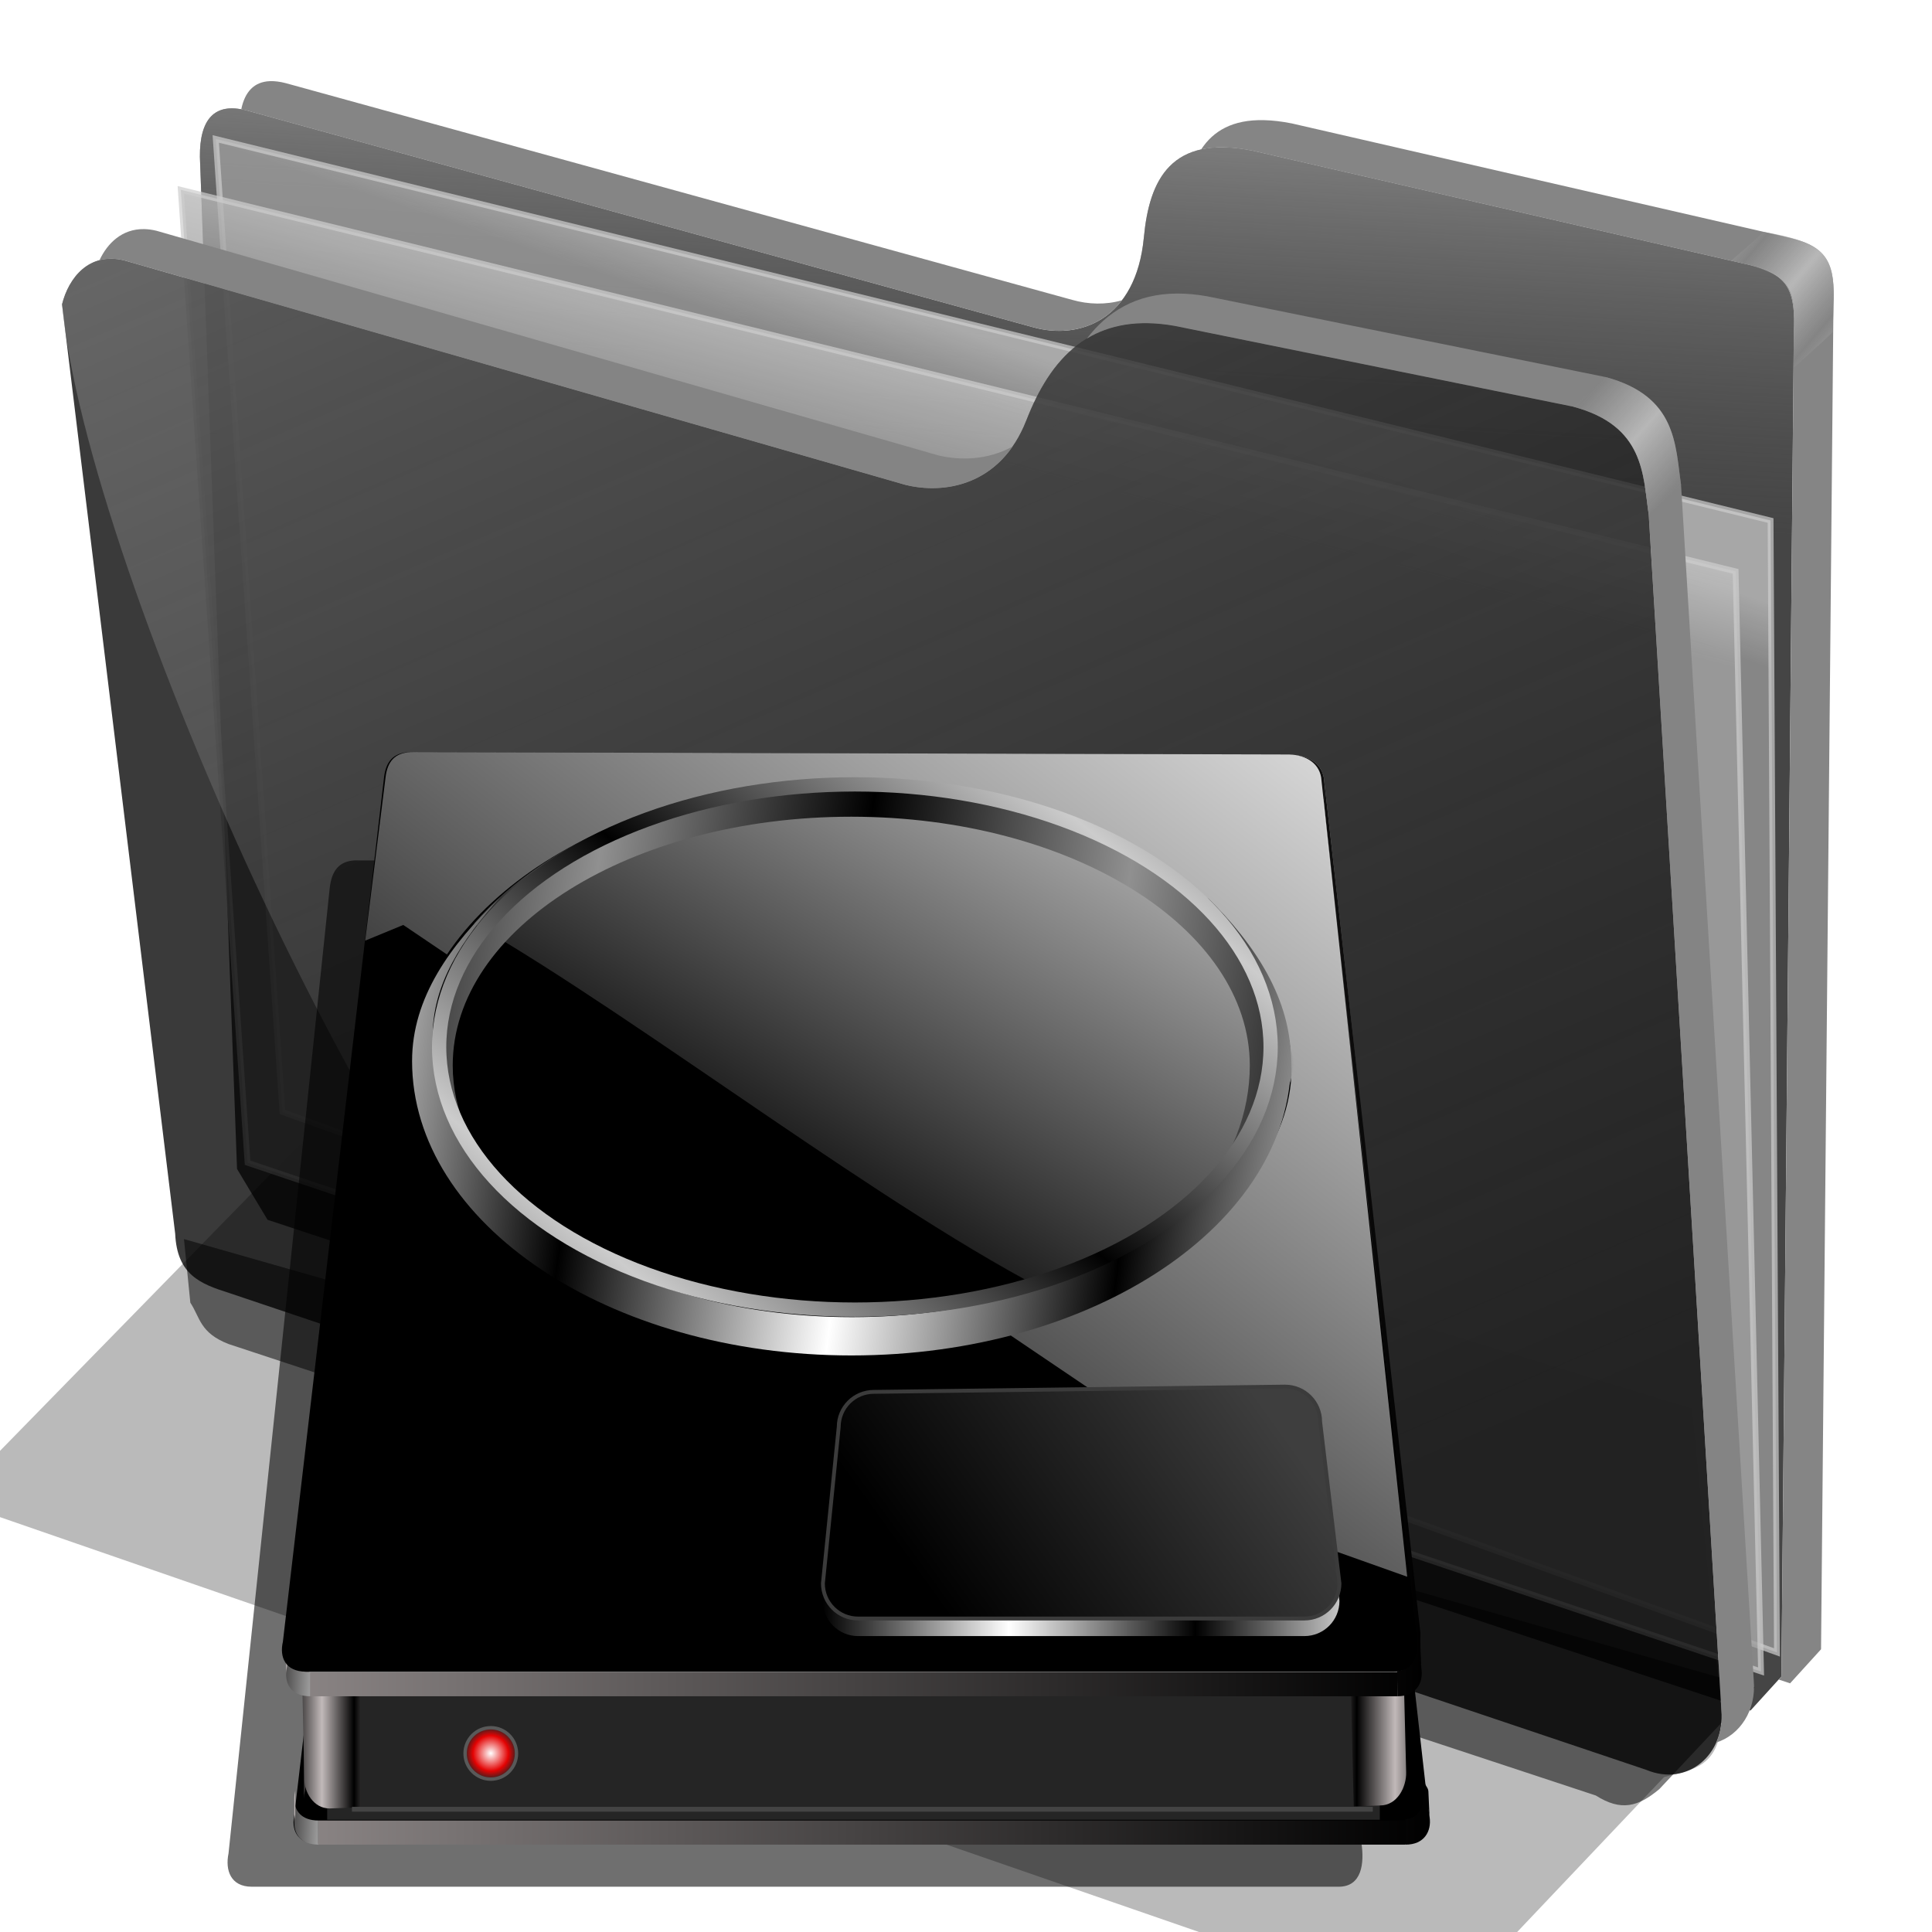 <?xml version="1.0" encoding="UTF-8" standalone="no"?>
<!-- Created with Inkscape (http://www.inkscape.org/) -->

<svg
   xmlns:dc="http://purl.org/dc/elements/1.1/"
   xmlns:cc="http://creativecommons.org/ns#"
   xmlns:rdf="http://www.w3.org/1999/02/22-rdf-syntax-ns#"
   xmlns:svg="http://www.w3.org/2000/svg"
   xmlns="http://www.w3.org/2000/svg"
   xmlns:xlink="http://www.w3.org/1999/xlink"
   xmlns:sodipodi="http://sodipodi.sourceforge.net/DTD/sodipodi-0.dtd"
   xmlns:inkscape="http://www.inkscape.org/namespaces/inkscape"
   id="svg2"
   sodipodi:version="0.32"
   inkscape:version="0.91 r13725"
   width="256"
   height="256"
   sodipodi:docname="folder-clone-zilla-2.svg"
   inkscape:output_extension="org.inkscape.output.svg.inkscape"
   version="1.1">
  <sodipodi:namedview
     inkscape:window-height="1056"
     inkscape:window-width="1920"
     inkscape:pageshadow="2"
     inkscape:pageopacity="0.0"
     guidetolerance="10.0"
     gridtolerance="10.0"
     objecttolerance="10.0"
     borderopacity="1.0"
     bordercolor="#666666"
     pagecolor="#ffffff"
     id="base"
     inkscape:zoom="3.5585938"
     inkscape:cx="128"
     inkscape:cy="128"
     inkscape:window-x="0"
     inkscape:window-y="0"
     inkscape:current-layer="svg2"
     showgrid="false"
     inkscape:window-maximized="1"
     inkscape:snap-global="false" />
  <defs
     id="defs5">
    <linearGradient
       inkscape:collect="always"
       id="linearGradient4344">
      <stop
         id="stop4346"
         stop-color="#ffffff"
         stop-opacity="1" />
      <stop
         id="stop4352"
         offset="0.663"
         stop-color="#e30202"
         stop-opacity="1" />
      <stop
         offset="1"
         id="stop4348"
         stop-color="#e30202"
         stop-opacity="0" />
    </linearGradient>
    <linearGradient
       inkscape:collect="always"
       id="linearGradient4452">
      <stop
         id="stop4454"
         stop-color="#000000"
         stop-opacity="1" />
      <stop
         offset="1"
         id="stop4456"
         stop-color="#3e3e3e"
         stop-opacity="1" />
    </linearGradient>
    <linearGradient
       id="linearGradient4446">
      <stop
         id="stop4448"
         stop-color="#e4e4e4"
         stop-opacity="1" />
      <stop
         id="stop4450"
         offset="1"
         stop-color="#ffffff"
         stop-opacity="0" />
    </linearGradient>
    <linearGradient
       inkscape:collect="always"
       id="linearGradient4438">
      <stop
         id="stop4440"
         stop-color="#9e9e9e"
         stop-opacity="1" />
      <stop
         offset="1"
         id="stop4442"
         stop-color="#a4a4a4"
         stop-opacity="0" />
    </linearGradient>
    <linearGradient
       inkscape:collect="always"
       id="linearGradient4428">
      <stop
         id="stop4430"
         stop-color="#010101"
         stop-opacity="1" />
      <stop
         offset="1"
         id="stop4432"
         stop-color="#cccccc"
         stop-opacity="1" />
    </linearGradient>
    <linearGradient
       inkscape:collect="always"
       id="linearGradient4419">
      <stop
         id="stop4421"
         stop-color="#909090"
         stop-opacity="1" />
      <stop
         offset="1"
         id="stop4423"
         stop-color="#000000"
         stop-opacity="1" />
    </linearGradient>
    <linearGradient
       id="linearGradient4327">
      <stop
         id="stop4329"
         stop-color="#0b0a0a"
         stop-opacity="1" />
      <stop
         offset="1"
         id="stop4331"
         stop-color="#dbdbdb"
         stop-opacity="1" />
    </linearGradient>
    <linearGradient
       id="linearGradient4321">
      <stop
         id="stop4323"
         stop-color="#8c8686"
         stop-opacity="1" />
      <stop
         offset="1"
         id="stop4325"
         stop-color="#000000"
         stop-opacity="1" />
    </linearGradient>
    <linearGradient
       id="linearGradient3363">
      <stop
         id="stop3365"
         stop-color="#ffffff"
         stop-opacity="1" />
      <stop
         offset="1"
         id="stop3367"
         stop-color="#ffffff"
         stop-opacity="0" />
    </linearGradient>
    <linearGradient
       id="linearGradient3247"
       inkscape:collect="always">
      <stop
         id="stop3249"
         stop-color="#000000"
         stop-opacity="1" />
      <stop
         id="stop3252"
         offset="1"
         stop-color="#ffffff"
         stop-opacity="1" />
    </linearGradient>
    <linearGradient
       id="linearGradient3249">
      <stop
         id="stop3251"
         stop-color="#c1b9b9"
         stop-opacity="1" />
      <stop
         id="stop3253"
         offset="1"
         stop-color="#000000"
         stop-opacity="1" />
    </linearGradient>
    <linearGradient
       y2="150.67"
       x2="410.32"
       y1="151.69"
       x1="356.12"
       spreadMethod="reflect"
       gradientUnits="userSpaceOnUse"
       id="linearGradient2238"
       xlink:href="#linearGradient3249"
       inkscape:collect="always" />
    <linearGradient
       y2="224.35"
       x2="501.88"
       y1="224.35"
       x1="509.83"
       spreadMethod="reflect"
       gradientUnits="userSpaceOnUse"
       id="linearGradient2248"
       xlink:href="#linearGradient3249"
       inkscape:collect="always" />
    <linearGradient
       y2="221.63"
       x2="293.96"
       y1="221.63"
       x1="287.29"
       spreadMethod="reflect"
       gradientUnits="userSpaceOnUse"
       id="linearGradient2258"
       xlink:href="#linearGradient3249"
       inkscape:collect="always" />
    <linearGradient
       y2="222.96"
       x2="759.35"
       y1="222.39"
       x1="523.65"
       spreadMethod="reflect"
       gradientUnits="userSpaceOnUse"
       id="linearGradient2272"
       xlink:href="#linearGradient4321"
       inkscape:collect="always"
       gradientTransform="translate(-514.148,-15.122)" />
    <linearGradient
       y2="212.23"
       x2="534.4"
       y1="211.39"
       x1="520.26"
       spreadMethod="reflect"
       gradientUnits="userSpaceOnUse"
       id="linearGradient2274"
       xlink:href="#linearGradient4327"
       inkscape:collect="always"
       gradientTransform="translate(-514.148,-15.122)" />
    <linearGradient
       inkscape:collect="always"
       xlink:href="#linearGradient3363"
       id="linearGradient3420"
       gradientUnits="userSpaceOnUse"
       x1="650.77"
       y1="5.923"
       x2="671.29"
       y2="121.35"
       gradientTransform="translate(-514.148,-15.122)" />
    <linearGradient
       inkscape:collect="always"
       xlink:href="#linearGradient4446"
       id="linearGradient3443"
       gradientUnits="userSpaceOnUse"
       gradientTransform="translate(-513.835,-15.122)"
       x1="741.74"
       y1="13.496"
       x2="602.5"
       y2="193.49" />
    <linearGradient
       inkscape:collect="always"
       xlink:href="#linearGradient3247"
       id="linearGradient3468"
       gradientUnits="userSpaceOnUse"
       spreadMethod="reflect"
       x1="57.09"
       y1="81.66"
       x2="109.29"
       y2="81.66"
       gradientTransform="matrix(0.74,0,0,0.74,79.391,132.579)" />
    <linearGradient
       inkscape:collect="always"
       xlink:href="#linearGradient3247"
       id="linearGradient3472"
       gradientUnits="userSpaceOnUse"
       gradientTransform="matrix(1.23,0,0,1.193,-28.92,-62.97)"
       spreadMethod="reflect"
       x1="80.73"
       y1="129.53"
       x2="127.25"
       y2="135.43" />
    <linearGradient
       inkscape:collect="always"
       xlink:href="#linearGradient4419"
       id="linearGradient4417"
       gradientUnits="userSpaceOnUse"
       gradientTransform="matrix(-1.169,0,0,-1.056,276.372,200.239)"
       spreadMethod="reflect"
       x1="80.73"
       y1="129.53"
       x2="127.25"
       y2="135.43" />
    <linearGradient
       inkscape:collect="always"
       xlink:href="#linearGradient4428"
       id="linearGradient4434"
       x1="129.78"
       y1="76.77"
       x2="172.23"
       y2="26.814"
       gradientUnits="userSpaceOnUse"
       spreadMethod="reflect" />
    <linearGradient
       inkscape:collect="always"
       xlink:href="#linearGradient4438"
       id="linearGradient4444"
       x1="168.28"
       y1="31.2"
       x2="115.53"
       y2="118.98"
       gradientUnits="userSpaceOnUse"
       spreadMethod="pad"
       gradientTransform="translate(0.282,0)" />
    <linearGradient
       inkscape:collect="always"
       xlink:href="#linearGradient4452"
       id="linearGradient4458"
       x1="147.22"
       y1="193.25"
       x2="211.1"
       y2="147.24"
       gradientUnits="userSpaceOnUse" />
    <radialGradient
       inkscape:collect="always"
       xlink:href="#linearGradient4344"
       id="radialGradient4350"
       cx="34.858"
       cy="141.27"
       fx="34.858"
       fy="141.27"
       r="9.573"
       gradientUnits="userSpaceOnUse"
       gradientTransform="matrix(0.581,0,0,0.581,32.52,140.021)" />
    <linearGradient
       inkscape:collect="always"
       xlink:href="#linearGradient3249"
       id="linearGradient4304"
       gradientUnits="userSpaceOnUse"
       spreadMethod="reflect"
       x1="524.49"
       y1="127.56"
       x2="759.91"
       y2="127.56"
       gradientTransform="translate(-514.148,-15.122)" />
    <linearGradient
       inkscape:collect="always"
       xlink:href="#linearGradient3363"
       id="linearGradient4353"
       gradientUnits="userSpaceOnUse"
       gradientTransform="translate(-512.455,15.643)"
       x1="650.77"
       y1="5.923"
       x2="671.29"
       y2="121.35" />
    <linearGradient
       inkscape:collect="always"
       xlink:href="#linearGradient3249"
       id="linearGradient4363"
       gradientUnits="userSpaceOnUse"
       gradientTransform="translate(-512.455,15.643)"
       spreadMethod="reflect"
       x1="524.49"
       y1="127.56"
       x2="759.91"
       y2="127.56" />
    <linearGradient
       inkscape:collect="always"
       xlink:href="#linearGradient4321"
       id="linearGradient4367"
       gradientUnits="userSpaceOnUse"
       gradientTransform="translate(-512.455,15.643)"
       spreadMethod="reflect"
       x1="523.65"
       y1="222.39"
       x2="759.35"
       y2="222.96" />
    <linearGradient
       inkscape:collect="always"
       xlink:href="#linearGradient4327"
       id="linearGradient4369"
       gradientUnits="userSpaceOnUse"
       gradientTransform="translate(-512.455,15.643)"
       spreadMethod="reflect"
       x1="520.26"
       y1="211.39"
       x2="534.4"
       y2="212.23" />
    <linearGradient
       id="linearGradient4223"
       inkscape:collect="always">
      <stop
         stop-opacity="0.803"
         stop-color="#bebebe"
         id="stop4225" />
      <stop
         stop-opacity="0.732"
         stop-color="#9f9f9f"
         id="stop4227"
         offset="1" />
    </linearGradient>
    <linearGradient
       id="linearGradient4211"
       inkscape:collect="always">
      <stop
         stop-opacity="0.634"
         stop-color="#9f9f9f"
         id="stop4213" />
      <stop
         stop-opacity="0"
         stop-color="#696969"
         id="stop4215"
         offset="1" />
    </linearGradient>
    <linearGradient
       id="linearGradient4171"
       inkscape:collect="always">
      <stop
         stop-opacity="0.623"
         stop-color="#848484"
         id="stop4173" />
      <stop
         stop-opacity="0.698"
         stop-color="#cdcdcd"
         id="stop4175"
         offset="1" />
    </linearGradient>
    <linearGradient
       id="linearGradient4142"
       inkscape:collect="always">
      <stop
         stop-opacity="0.519"
         stop-color="#909090"
         id="stop4144" />
      <stop
         stop-opacity="0"
         stop-color="#696969"
         id="stop4146"
         offset="1" />
    </linearGradient>
    <linearGradient
       gradientUnits="userSpaceOnUse"
       y2="324.36"
       x2="278.75"
       y1="63.25"
       x1="165.74"
       id="linearGradient4148"
       xlink:href="#linearGradient4142"
       inkscape:collect="always" />
    <linearGradient
       spreadMethod="reflect"
       gradientUnits="userSpaceOnUse"
       y2="114.16"
       x2="387.93"
       y1="106.85"
       x1="379.78"
       id="linearGradient4177"
       xlink:href="#linearGradient4171"
       inkscape:collect="always" />
    <linearGradient
       gradientTransform="translate(26.809,-26.383)"
       y2="114.16"
       x2="387.93"
       y1="108.46"
       x1="381.27"
       spreadMethod="reflect"
       gradientUnits="userSpaceOnUse"
       id="linearGradient4207"
       xlink:href="#linearGradient4171"
       inkscape:collect="always" />
    <linearGradient
       gradientUnits="userSpaceOnUse"
       y2="125.1"
       x2="281.1"
       y1="61.711"
       x1="284.7"
       id="linearGradient4217"
       xlink:href="#linearGradient4211"
       inkscape:collect="always" />
    <linearGradient
       gradientUnits="userSpaceOnUse"
       y2="103.09"
       x2="255.7"
       y1="93.26"
       x1="259.02"
       id="linearGradient4229"
       xlink:href="#linearGradient4223"
       inkscape:collect="always" />
    <linearGradient
       gradientUnits="userSpaceOnUse"
       y2="117.29"
       x2="258.99"
       y1="102.54"
       x1="262.84"
       id="linearGradient4237"
       xlink:href="#linearGradient4223"
       inkscape:collect="always" />
    <filter
       color-interpolation-filters="sRGB"
       height="1.136"
       y="-0.068"
       width="1.049"
       x="-0.024"
       id="filter4257"
       inkscape:collect="always">
      <feGaussianBlur
         id="feGaussianBlur4259"
         stdDeviation="2.754"
         inkscape:collect="always" />
    </filter>
    <filter
       height="1.1"
       y="-0.05"
       width="1.056"
       x="-0.028"
       id="filter4175"
       inkscape:collect="always"
       color-interpolation-filters="sRGB">
      <feGaussianBlur
         id="feGaussianBlur4177"
         stdDeviation="3.563"
         inkscape:collect="always" />
    </filter>
    <filter
       inkscape:collect="always"
       id="filter4543"
       x="-0.034"
       width="1.069"
       y="-0.038"
       height="1.076"
       color-interpolation-filters="sRGB">
      <feGaussianBlur
         inkscape:collect="always"
         stdDeviation="2.495"
         id="feGaussianBlur4545" />
    </filter>
    <linearGradient
       inkscape:collect="always"
       xlink:href="#linearGradient3249"
       id="linearGradient4282"
       gradientUnits="userSpaceOnUse"
       spreadMethod="reflect"
       x1="356.12"
       y1="151.69"
       x2="410.32"
       y2="150.67" />
    <linearGradient
       inkscape:collect="always"
       xlink:href="#linearGradient3249"
       id="linearGradient4284"
       gradientUnits="userSpaceOnUse"
       spreadMethod="reflect"
       x1="356.12"
       y1="151.69"
       x2="410.32"
       y2="150.67" />
    <linearGradient
       inkscape:collect="always"
       xlink:href="#linearGradient3249"
       id="linearGradient4286"
       gradientUnits="userSpaceOnUse"
       spreadMethod="reflect"
       x1="356.12"
       y1="151.69"
       x2="410.32"
       y2="150.67" />
    <linearGradient
       inkscape:collect="always"
       xlink:href="#linearGradient3249"
       id="linearGradient4288"
       gradientUnits="userSpaceOnUse"
       spreadMethod="reflect"
       x1="356.12"
       y1="151.69"
       x2="410.32"
       y2="150.67" />
    <linearGradient
       inkscape:collect="always"
       xlink:href="#linearGradient3249"
       id="linearGradient4290"
       gradientUnits="userSpaceOnUse"
       spreadMethod="reflect"
       x1="356.12"
       y1="151.69"
       x2="410.32"
       y2="150.67" />
    <linearGradient
       inkscape:collect="always"
       xlink:href="#linearGradient3249"
       id="linearGradient4292"
       gradientUnits="userSpaceOnUse"
       spreadMethod="reflect"
       x1="356.12"
       y1="151.69"
       x2="410.32"
       y2="150.67" />
    <linearGradient
       inkscape:collect="always"
       xlink:href="#linearGradient3249"
       id="linearGradient4294"
       gradientUnits="userSpaceOnUse"
       spreadMethod="reflect"
       x1="356.12"
       y1="151.69"
       x2="410.32"
       y2="150.67" />
    <linearGradient
       inkscape:collect="always"
       xlink:href="#linearGradient3363"
       id="linearGradient4296"
       gradientUnits="userSpaceOnUse"
       gradientTransform="translate(-514.148,-15.122)"
       x1="650.77"
       y1="5.923"
       x2="671.29"
       y2="121.35" />
    <linearGradient
       inkscape:collect="always"
       xlink:href="#linearGradient3363"
       id="linearGradient4298"
       gradientUnits="userSpaceOnUse"
       gradientTransform="translate(-514.148,-15.122)"
       x1="650.77"
       y1="5.923"
       x2="671.29"
       y2="121.35" />
    <linearGradient
       inkscape:collect="always"
       xlink:href="#linearGradient3363"
       id="linearGradient4300"
       gradientUnits="userSpaceOnUse"
       gradientTransform="translate(-514.148,-15.122)"
       x1="650.77"
       y1="5.923"
       x2="671.29"
       y2="121.35" />
    <linearGradient
       inkscape:collect="always"
       xlink:href="#linearGradient3363"
       id="linearGradient4302"
       gradientUnits="userSpaceOnUse"
       gradientTransform="translate(-514.148,-15.122)"
       x1="650.77"
       y1="5.923"
       x2="671.29"
       y2="121.35" />
    <linearGradient
       inkscape:collect="always"
       xlink:href="#linearGradient3363"
       id="linearGradient4305"
       gradientUnits="userSpaceOnUse"
       gradientTransform="translate(-514.148,-15.122)"
       x1="650.77"
       y1="5.923"
       x2="671.29"
       y2="121.35" />
    <linearGradient
       inkscape:collect="always"
       xlink:href="#linearGradient3363"
       id="linearGradient4307"
       gradientUnits="userSpaceOnUse"
       gradientTransform="translate(-514.148,-15.122)"
       x1="650.77"
       y1="5.923"
       x2="671.29"
       y2="121.35" />
    <linearGradient
       inkscape:collect="always"
       xlink:href="#linearGradient3363"
       id="linearGradient4309"
       gradientUnits="userSpaceOnUse"
       gradientTransform="translate(-514.148,-15.122)"
       x1="650.77"
       y1="5.923"
       x2="671.29"
       y2="121.35" />
    <linearGradient
       inkscape:collect="always"
       xlink:href="#linearGradient3363"
       id="linearGradient4311"
       gradientUnits="userSpaceOnUse"
       gradientTransform="translate(-514.148,-15.122)"
       x1="650.77"
       y1="5.923"
       x2="671.29"
       y2="121.35" />
    <linearGradient
       inkscape:collect="always"
       xlink:href="#linearGradient3363"
       id="linearGradient4313"
       gradientUnits="userSpaceOnUse"
       gradientTransform="translate(-514.148,-15.122)"
       x1="650.77"
       y1="5.923"
       x2="671.29"
       y2="121.35" />
    <linearGradient
       inkscape:collect="always"
       xlink:href="#linearGradient3249"
       id="linearGradient4315"
       gradientUnits="userSpaceOnUse"
       gradientTransform="translate(-514.148,-15.122)"
       spreadMethod="reflect"
       x1="524.49"
       y1="127.56"
       x2="759.91"
       y2="127.56" />
    <linearGradient
       inkscape:collect="always"
       xlink:href="#linearGradient3249"
       id="linearGradient4317"
       gradientUnits="userSpaceOnUse"
       gradientTransform="translate(-514.148,-15.122)"
       spreadMethod="reflect"
       x1="524.49"
       y1="127.56"
       x2="759.91"
       y2="127.56" />
    <linearGradient
       inkscape:collect="always"
       xlink:href="#linearGradient3249"
       id="linearGradient4319"
       gradientUnits="userSpaceOnUse"
       gradientTransform="translate(-514.148,-15.122)"
       spreadMethod="reflect"
       x1="524.49"
       y1="127.56"
       x2="759.91"
       y2="127.56" />
    <linearGradient
       inkscape:collect="always"
       xlink:href="#linearGradient3249"
       id="linearGradient4322"
       gradientUnits="userSpaceOnUse"
       gradientTransform="translate(-514.148,-15.122)"
       spreadMethod="reflect"
       x1="524.49"
       y1="127.56"
       x2="759.91"
       y2="127.56" />
    <linearGradient
       inkscape:collect="always"
       xlink:href="#linearGradient3249"
       id="linearGradient4324"
       gradientUnits="userSpaceOnUse"
       gradientTransform="translate(-514.148,-15.122)"
       spreadMethod="reflect"
       x1="524.49"
       y1="127.56"
       x2="759.91"
       y2="127.56" />
    <linearGradient
       inkscape:collect="always"
       xlink:href="#linearGradient3249"
       id="linearGradient4326"
       gradientUnits="userSpaceOnUse"
       gradientTransform="translate(-514.148,-15.122)"
       spreadMethod="reflect"
       x1="524.49"
       y1="127.56"
       x2="759.91"
       y2="127.56" />
    <linearGradient
       inkscape:collect="always"
       xlink:href="#linearGradient3249"
       id="linearGradient4328"
       gradientUnits="userSpaceOnUse"
       gradientTransform="translate(-514.148,-15.122)"
       spreadMethod="reflect"
       x1="524.49"
       y1="127.56"
       x2="759.91"
       y2="127.56" />
    <linearGradient
       inkscape:collect="always"
       xlink:href="#linearGradient3363"
       id="linearGradient4330"
       gradientUnits="userSpaceOnUse"
       gradientTransform="translate(-512.455,15.643)"
       x1="650.77"
       y1="5.923"
       x2="671.29"
       y2="121.35" />
    <linearGradient
       inkscape:collect="always"
       xlink:href="#linearGradient3363"
       id="linearGradient4332"
       gradientUnits="userSpaceOnUse"
       gradientTransform="translate(-512.455,15.643)"
       x1="650.77"
       y1="5.923"
       x2="671.29"
       y2="121.35" />
    <linearGradient
       inkscape:collect="always"
       xlink:href="#linearGradient3363"
       id="linearGradient4334"
       gradientUnits="userSpaceOnUse"
       gradientTransform="translate(-512.455,15.643)"
       x1="650.77"
       y1="5.923"
       x2="671.29"
       y2="121.35" />
    <linearGradient
       inkscape:collect="always"
       xlink:href="#linearGradient3363"
       id="linearGradient4336"
       gradientUnits="userSpaceOnUse"
       gradientTransform="translate(-512.455,15.643)"
       x1="650.77"
       y1="5.923"
       x2="671.29"
       y2="121.35" />
    <linearGradient
       inkscape:collect="always"
       xlink:href="#linearGradient3249"
       id="linearGradient4338"
       gradientUnits="userSpaceOnUse"
       gradientTransform="translate(-512.455,15.643)"
       spreadMethod="reflect"
       x1="524.49"
       y1="127.56"
       x2="759.91"
       y2="127.56" />
    <linearGradient
       inkscape:collect="always"
       xlink:href="#linearGradient3249"
       id="linearGradient4340"
       gradientUnits="userSpaceOnUse"
       gradientTransform="translate(-512.455,15.643)"
       spreadMethod="reflect"
       x1="524.49"
       y1="127.56"
       x2="759.91"
       y2="127.56" />
  </defs>
  <g
     transform="matrix(0.771,0,0,0.771,-81.372,-31.136)"
     id="g4261">
    <path
       d="m 177.778,215.833 -80.556,82.407 255.556,88.426 38.75,-40.871 c 4.635,-1.302 9.968,-1.381 9.861,-10.981 L 396.296,282.5 Z"
       id="path4150"
       inkscape:connector-curvature="0"
       sodipodi:nodetypes="ccccccc"
       stroke-opacity="1"
       fill="#000000"
       filter="url(#filter4175)"
       fill-rule="evenodd"
       stroke="none"
       stroke-linejoin="miter"
       fill-opacity="0.273"
       stroke-linecap="butt"
       stroke-width="1" />
    <path
       d="m 137.158,253.333 1.093,10.929 c 1.695,2.564 1.625,5.182 6.557,7.104 l 234.99,77.596 c 4.362,2.76 7.274,1.936 10.911,-1.093 l 16.393,-17.486 z"
       id="path4239"
       inkscape:connector-curvature="0"
       sodipodi:nodetypes="ccccccc"
       stroke-opacity="1"
       fill="#000000"
       filter="url(#filter4257)"
       fill-rule="evenodd"
       stroke="none"
       stroke-linejoin="miter"
       fill-opacity="0.514"
       stroke-linecap="butt"
       stroke-width="1" />
    <path
       d="M 146.277,241.277 139.894,67.34 c -0.054,-6.438 2.499,-9.417 7.979,-7.979 l 135.106,37.234 c 8.126,2.326 17.809,-1.267 19.149,-15.426 0.936,-9.894 4.671,-17.67 18.617,-14.894 l 85.638,19.681 c 6.411,1.511 7.818,4.448 7.447,11.702 l -2.128,230.851 -5.319,5.851 -254.867,-84.342 z"
       id="path4198"
       inkscape:connector-curvature="0"
       sodipodi:nodetypes="ccccsccccccc"
       stroke-opacity="1"
       fill="#000000"
       fill-rule="evenodd"
       stroke="none"
       stroke-linejoin="miter"
       fill-opacity="0.73"
       stroke-linecap="butt"
       stroke-width="1" />
    <path
       sodipodi:nodetypes="ccccsccccccc"
       inkscape:connector-curvature="0"
       id="path4209"
       d="M 146.277,241.277 139.894,67.34 c -0.054,-6.438 2.499,-9.417 7.979,-7.979 l 135.106,37.234 c 8.126,2.326 17.809,-1.267 19.149,-15.426 0.936,-9.894 4.671,-17.67 18.617,-14.894 l 85.638,19.681 c 6.411,1.511 7.818,4.448 7.447,11.702 l -2.128,230.851 -5.319,5.851 -254.867,-84.342 z"
       stroke-opacity="1"
       fill="url(#linearGradient4217)"
       fill-rule="evenodd"
       stroke="none"
       stroke-linejoin="miter"
       fill-opacity="1"
       stroke-linecap="butt"
       stroke-width="1" />
    <path
       inkscape:connector-curvature="0"
       id="path4221"
       d="m 142.623,64.262 267.213,65.574 1.093,194.536 -256.831,-92.896 z"
       sodipodi:nodetypes="ccccc"
       stroke-opacity="0.705"
       fill="url(#linearGradient4229)"
       fill-rule="evenodd"
       stroke="#cecece"
       stroke-linejoin="miter"
       fill-opacity="1"
       stroke-linecap="butt"
       stroke-width="1" />
    <path
       d="m 136.612,73.005 267.213,65.574 4.372,189.071 -260.109,-87.432 z"
       id="path4219"
       inkscape:connector-curvature="0"
       stroke-opacity="0.705"
       fill="url(#linearGradient4237)"
       fill-rule="evenodd"
       stroke="#cecece"
       stroke-linejoin="miter"
       fill-opacity="1"
       stroke-linecap="butt"
       stroke-width="1" />
    <path
       d="m 116.204,92.685 c 1.132,-4.541 4.635,-9.034 10.687,-7.545 L 261.111,123.704 c 6.481,1.636 16.363,0.332 20.833,-11.111 4.009,-10.262 10.874,-18.78 25.463,-16.204 l 68.519,13.889 c 12.253,3.29 11.967,11.681 12.963,18.519 l 12.5,205.556 c 0.65,7.443 -5.751,13.213 -12.963,10.185 L 144.907,262.593 c -4.922,-1.559 -8.94,-3.097 -9.259,-10.185 z"
       id="path4138"
       inkscape:connector-curvature="0"
       sodipodi:nodetypes="cccscccccccc"
       stroke-opacity="1"
       fill="#000000"
       fill-rule="evenodd"
       stroke="none"
       stroke-linejoin="miter"
       fill-opacity="0.77"
       stroke-linecap="butt"
       stroke-width="1" />
    <path
       sodipodi:nodetypes="cccsccccccc"
       inkscape:connector-curvature="0"
       id="path4140"
       d="m 116.204,92.685 c 1.132,-4.541 4.635,-9.034 10.687,-7.545 L 261.111,123.704 c 6.481,1.636 16.363,0.332 20.833,-11.111 4.009,-10.262 10.874,-18.78 25.463,-16.204 l 68.519,13.889 c 12.253,3.29 11.967,11.681 12.963,18.519 l 12.5,205.556 c 0.65,7.443 -5.751,13.213 -12.963,10.185 L 209.722,283.889 C 173.765,257.83 120.359,138.216 116.204,92.685 Z"
       stroke-opacity="1"
       fill="url(#linearGradient4148)"
       fill-rule="evenodd"
       stroke="none"
       stroke-linejoin="miter"
       fill-opacity="1"
       stroke-linecap="butt"
       stroke-width="1" />
    <path
       inkscape:connector-curvature="0"
       d="m 130.297,79.758 c -3.737,-0.059 -6.271,2.374 -7.662,5.354 1.245,-0.331 2.659,-0.363 4.256,0.029 l 134.221,38.562 c 5.499,1.388 13.442,0.658 18.455,-6.582 -4.306,2.386 -9.166,2.433 -12.9,1.49 L 132.447,80.047 c -0.757,-0.186 -1.473,-0.278 -2.15,-0.289 z m 177.547,11.074 c -7.107,0.029 -11.993,3.152 -15.514,7.738 3.827,-2.318 8.719,-3.304 15.078,-2.182 l 68.518,13.889 c 12.253,3.29 11.967,11.682 12.963,18.52 l 12.5,205.555 c 0.175,2.008 -0.176,3.885 -0.904,5.51 4.096,-1.288 6.901,-5.556 6.461,-10.602 l -12.5,-205.557 c -0.996,-6.838 -0.71,-15.227 -12.963,-18.518 L 312.963,91.297 c -1.824,-0.322 -3.527,-0.471 -5.119,-0.465 z"
       id="path4164"
       stroke-opacity="1"
       fill="#848484"
       fill-rule="evenodd"
       stroke="none"
       stroke-linejoin="miter"
       fill-opacity="1"
       stroke-linecap="butt"
       stroke-width="1" />
    <path
       id="path4169"
       d="m 375.926,110.277 c 12.253,3.29 11.967,11.682 12.963,18.52 2.184,-2.058 3.134,-2.713 5.557,-5.094 -0.996,-6.838 -0.71,-15.227 -12.963,-18.518 -2.398,2.288 -2.992,2.799 -5.557,5.092 z"
       inkscape:connector-curvature="0"
       sodipodi:nodetypes="ccccc"
       stroke-opacity="1"
       fill="url(#linearGradient4177)"
       fill-rule="evenodd"
       stroke="none"
       stroke-linejoin="miter"
       fill-opacity="1"
       stroke-linecap="butt"
       stroke-width="1" />
    <path
       inkscape:connector-curvature="0"
       d="m 151.904,54.332 c -2.674,0.112 -4.278,1.802 -4.9,4.838 0.282,0.052 0.57,0.113 0.869,0.191 l 135.105,37.234 c 5.412,1.549 11.51,0.467 15.379,-4.605 -2.772,0.802 -5.762,0.728 -8.57,-0.076 L 154.682,54.682 c -1.027,-0.27 -1.954,-0.384 -2.777,-0.35 z m 170.883,6.701 c -5.399,-0.127 -8.737,1.853 -10.814,5.035 2.347,-0.519 5.228,-0.496 8.771,0.209 l 85.639,19.68 c 6.411,1.511 7.818,4.449 7.447,11.703 l -2.129,230.85 -0.475,0.521 1.965,0.65 5.318,-5.852 2.129,-230.852 c 0.371,-7.255 -1.036,-10.19 -7.447,-11.701 L 327.553,61.596 c -1.743,-0.347 -3.327,-0.529 -4.766,-0.562 z"
       id="path4200"
       stroke-opacity="1"
       fill="#858585"
       fill-rule="evenodd"
       stroke="none"
       stroke-linejoin="miter"
       fill-opacity="1"
       stroke-linecap="butt"
       stroke-width="1" />
    <path
       sodipodi:nodetypes="ccccc"
       inkscape:connector-curvature="0"
       d="m 403.124,85.141 c 12.402,2.867 10.717,4.984 10.703,18.468 2.184,-2.058 4.251,-3.752 6.674,-6.133 0.485,-12.137 1.005,-14.994 -11.898,-17.245 -2.398,2.288 -2.914,2.617 -5.479,4.91 z"
       id="path4205"
       stroke-opacity="1"
       fill="url(#linearGradient4207)"
       fill-rule="evenodd"
       stroke="none"
       stroke-linejoin="miter"
       fill-opacity="1"
       stroke-linecap="butt"
       stroke-width="1" />
  </g>
  <path
     inkscape:connector-curvature="0"
     d="m 50.249,86.461 134.741,0.395 c 2.533,-0.038 4.881,1.166 5.305,3.949 l 14.853,146.891 c 0.464,3.105 0.072,6.734 -3.537,6.713 l -167.277,0 c -3.188,-0.02 -4.079,-2.517 -3.537,-5.133 L 46.359,90.805 c 0.284,-2.711 1.417,-4.236 3.89,-4.344 z"
     sodipodi:nodetypes="ccccccccc"
     id="path4367"
     transform="matrix(0.861,0,0,0.861,3.765,39.565)"
     stroke-opacity="1"
     fill="#000000"
     filter="url(#filter4543)"
     fill-rule="evenodd"
     stroke="none"
     stroke-linejoin="miter"
     fill-opacity="0.564"
     stroke-linecap="butt"
     stroke-width="1" />
  <path
     sodipodi:type="arc"
     id="path3458"
     sodipodi:cx="119.38311"
     sodipodi:cy="145.07712"
     sodipodi:rx="0"
     sodipodi:ry="2.1933904"
     d="M 119.383,145.077 A 0,2.193 0 1 1 119.383,145.077 A 0,2.193 0 1 1 119.383,145.077 z"
     stroke-dasharray="none"
     stroke-opacity="1"
     fill="#ffffff"
     stroke="none"
     stroke-linejoin="round"
     fill-opacity="1"
     stroke-linecap="round"
     stroke-width="3"
     stroke-miterlimit="4" />
  <g
     id="g4369"
     transform="matrix(0.639,0,0,0.639,31.305,90.399)">
    <path
       id="path4375"
       sodipodi:nodetypes="ccccccccc"
       d="m 38.286,50.202 181.618,0.477 c 3.414,-0.046 6.579,1.408 7.15,4.767 L 247.075,232.773 c 0.626,3.749 0.097,8.129 -4.767,8.104 l -225.473,0 c -4.298,-0.024 -5.498,-3.039 -4.767,-6.197 L 33.042,55.446 c 0.383,-3.273 1.91,-5.114 5.244,-5.244 z"
       inkscape:connector-curvature="0"
       style="fill:#000000;fill-opacity:1;fill-rule:evenodd;stroke:none;stroke-width:1;stroke-linecap:butt;stroke-linejoin:miter;stroke-opacity:1" />
    <g
       stroke-miterlimit="4"
       transform="translate(-269.528,-2.669)"
       id="g2226"
       style="fill:url(#linearGradient2238);fill-opacity:1;fill-rule:evenodd;stroke:none;stroke-width:0;stroke-linecap:butt;stroke-linejoin:miter;stroke-miterlimit:4;stroke-dasharray:none;stroke-opacity:1">
      <path
         stroke-miterlimit="4"
         inkscape:connector-curvature="0"
         d="m 309.148,23.958 175.82,0.461 0,30 -175.82,-0.461 0,-30 z"
         id="path2228"
         style="fill:url(#linearGradient4282);fill-opacity:1;stroke:none;stroke-width:0;stroke-miterlimit:4;stroke-dasharray:none" />
      <path
         stroke-miterlimit="4"
         inkscape:connector-curvature="0"
         d="m 484.967,24.419 c 3.305,-0.044 6.369,1.363 6.922,4.615 l 0,30 c -0.553,-3.252 -3.617,-4.659 -6.922,-4.615 l 0,-30 z"
         id="path2230"
         style="fill:url(#linearGradient4284);fill-opacity:1;stroke:none;stroke-width:0;stroke-miterlimit:4;stroke-dasharray:none" />
      <path
         stroke-miterlimit="4"
         inkscape:connector-curvature="0"
         d="m 491.889,29.034 19.382,171.666 0,30 -19.382,-171.666 0,-30 z"
         id="path2232"
         style="fill:url(#linearGradient4286);fill-opacity:1;stroke:none;stroke-width:0;stroke-miterlimit:4;stroke-dasharray:none" />
      <path
         stroke-miterlimit="4"
         inkscape:connector-curvature="0"
         d="m 511.271,200.7 c 0.127,0.763 0.205,1.552 0.205,2.324 l 0,30 c 0,-0.771 -0.078,-1.561 -0.205,-2.324 l 0,-30 z"
         id="path2234"
         style="fill:url(#linearGradient4288);fill-opacity:1;stroke:none;stroke-width:0;stroke-miterlimit:4;stroke-dasharray:none" />
      <path
         stroke-miterlimit="4"
         inkscape:connector-curvature="0"
         d="m 506.656,208.545 -218.275,0 0,30 218.275,0 0,-30 z"
         id="path2238"
         style="fill:#252525;fill-opacity:1;stroke:none;stroke-width:0;stroke-miterlimit:4;stroke-dasharray:none" />
      <path
         sodipodi:nodetypes="cccccsc"
         stroke-miterlimit="4"
         inkscape:connector-curvature="0"
         d="m 511.476,203.024 c 0,2.899 -1.101,5.54 -4.82,5.521 l -6.075,-0.314 0.665,27.56 5.41,-0.203 c 3.719,0.019 5.542,-3.961 5.469,-6.859 z"
         id="path2236"
         style="fill:url(#linearGradient2248);fill-opacity:1;stroke:none;stroke-width:0;stroke-miterlimit:4;stroke-dasharray:none" />
      <path
         stroke-miterlimit="4"
         inkscape:connector-curvature="0"
         d="m 283.573,204.164 c 0,-0.524 0.067,-1.069 0.194,-1.618 l 0,30 c -0.127,0.549 -0.194,1.094 -0.194,1.618 l 0,-30 z"
         id="path2242"
         style="fill:url(#linearGradient4290);fill-opacity:1;stroke:none;stroke-width:0;stroke-miterlimit:4;stroke-dasharray:none" />
      <path
         stroke-miterlimit="4"
         inkscape:connector-curvature="0"
         d="m 283.767,202.546 20.305,-173.512 0,30 -20.305,173.512 0,-30 z"
         id="path2244"
         style="fill:url(#linearGradient4292);fill-opacity:1;stroke:none;stroke-width:0;stroke-miterlimit:4;stroke-dasharray:none" />
      <path
         stroke-miterlimit="4"
         inkscape:connector-curvature="0"
         d="m 304.072,29.034 c 0.371,-3.169 1.849,-4.95 5.076,-5.076 l 0,30 c -3.227,0.126 -4.705,1.908 -5.076,5.076 l 0,-30 z"
         id="path2246"
         style="fill:url(#linearGradient4294);fill-opacity:1;stroke:none;stroke-width:0;stroke-miterlimit:4;stroke-dasharray:none" />
      <path
         sodipodi:nodetypes="ccscccc"
         stroke-miterlimit="4"
         inkscape:connector-curvature="0"
         d="m 288.382,208.545 c -3.413,-0.019 -5.303,-2.27 -5.303,-4.664 l 0.568,26.436 c 0.051,2.394 1.804,5.87 5.217,5.889 l 6.411,-0.214 -0.112,-28.185 z"
         id="path2240"
         style="fill:url(#linearGradient2258);fill-opacity:1;stroke:none;stroke-width:0;stroke-miterlimit:4;stroke-dasharray:none" />
    </g>
    <path
       stroke-miterlimit="4"
       inkscape:connector-curvature="0"
       id="path2163"
       sodipodi:nodetypes="ccccccccc"
       d="m 39.912,22.346 175.82,0.461 c 3.305,-0.044 6.369,1.363 6.922,4.615 l 19.382,171.666 c 0.606,3.629 0.094,7.869 -4.615,7.845 l -218.275,0 c -4.16,-0.023 -5.323,-2.942 -4.615,-5.999 L 34.836,27.422 c 0.371,-3.169 1.849,-4.95 5.076,-5.076 z"
       style="fill:#999999;fill-rule:evenodd;stroke:none;stroke-width:0.968;stroke-linecap:butt;stroke-linejoin:miter;stroke-miterlimit:4;stroke-dasharray:none;stroke-opacity:1" />
    <path
       inkscape:connector-curvature="0"
       d="m 36.763,14.598 181.618,0.477 0,5 -181.618,-0.477 0,-5 z"
       id="path3341"
       style="fill:url(#linearGradient4296);fill-opacity:1;fill-rule:evenodd;stroke:none;stroke-width:1;stroke-linecap:butt;stroke-linejoin:miter;stroke-opacity:1" />
    <path
       inkscape:connector-curvature="0"
       d="m 218.381,15.075 c 3.414,-0.046 6.579,1.408 7.15,4.767 l 0,5 c -0.571,-3.359 -3.736,-4.813 -7.15,-4.767 l 0,-5 z"
       id="path3343"
       style="fill:url(#linearGradient4298);fill-opacity:1;fill-rule:evenodd;stroke:none;stroke-width:1;stroke-linecap:butt;stroke-linejoin:miter;stroke-opacity:1" />
    <path
       inkscape:connector-curvature="0"
       d="m 225.531,19.842 20.021,177.328 0,5 -20.021,-177.328 0,-5 z"
       id="path3345"
       style="fill:url(#linearGradient4300);fill-opacity:1;fill-rule:evenodd;stroke:none;stroke-width:1;stroke-linecap:butt;stroke-linejoin:miter;stroke-opacity:1" />
    <path
       inkscape:connector-curvature="0"
       d="m 245.552,197.169 c 0.132,0.788 0.212,1.604 0.212,2.401 l 0,5 c 0,-0.797 -0.081,-1.613 -0.212,-2.401 l 0,-5 z"
       id="path3347"
       style="fill:url(#linearGradient4302);fill-opacity:1;fill-rule:evenodd;stroke:none;stroke-width:1;stroke-linecap:butt;stroke-linejoin:miter;stroke-opacity:1" />
    <path
       inkscape:connector-curvature="0"
       d="m 245.764,199.57 c 0,2.995 -1.137,5.723 -4.979,5.703 l 0,5 c 3.842,0.02 4.979,-2.708 4.979,-5.703 l 0,-5 z"
       id="path3349"
       style="fill:url(#linearGradient4305);fill-opacity:1;fill-rule:evenodd;stroke:none;stroke-width:1;stroke-linecap:butt;stroke-linejoin:miter;stroke-opacity:1" />
    <path
       inkscape:connector-curvature="0"
       d="m 240.785,205.273 -225.473,0 0,5 225.473,0 0,-5 z"
       id="path3351"
       style="fill:url(#linearGradient4307);fill-opacity:1;fill-rule:evenodd;stroke:none;stroke-width:1;stroke-linecap:butt;stroke-linejoin:miter;stroke-opacity:1" />
    <path
       inkscape:connector-curvature="0"
       d="m 15.312,205.273 c -3.526,-0.02 -4.967,-2.053 -4.967,-4.526 l 0,5 c 0,2.473 1.441,4.506 4.967,4.526 l 0,-5 z"
       id="path3353"
       style="fill:url(#linearGradient4309);fill-opacity:1;fill-rule:evenodd;stroke:none;stroke-width:1;stroke-linecap:butt;stroke-linejoin:miter;stroke-opacity:1" />
    <path
       inkscape:connector-curvature="0"
       d="m 10.345,200.747 c 0,-0.541 0.069,-1.104 0.2,-1.671 l 0,5 c -0.131,0.567 -0.2,1.13 -0.2,1.671 l 0,-5 z"
       id="path3355"
       style="fill:url(#linearGradient4311);fill-opacity:1;fill-rule:evenodd;stroke:none;stroke-width:1;stroke-linecap:butt;stroke-linejoin:miter;stroke-opacity:1" />
    <path
       inkscape:connector-curvature="0"
       d="m 10.545,199.076 20.974,-179.234 0,5 -20.974,179.234 0,-5 z"
       id="path3357"
       style="fill:url(#linearGradient4313);fill-opacity:1;fill-rule:evenodd;stroke:none;stroke-width:1;stroke-linecap:butt;stroke-linejoin:miter;stroke-opacity:1" />
    <path
       inkscape:connector-curvature="0"
       d="m 31.519,19.842 c 0.383,-3.273 1.91,-5.114 5.244,-5.244 l 0,5 c -3.333,0.13 -4.86,1.971 -5.244,5.244 l 0,-5 z"
       id="path3359"
       style="fill:url(#linearGradient3420);fill-opacity:1;fill-rule:evenodd;stroke:none;stroke-width:1;stroke-linecap:butt;stroke-linejoin:miter;stroke-opacity:1" />
    <path
       id="path3306"
       d="m 36.763,14.598 181.618,0.477 0,5 -181.618,-0.477 0,-5 z"
       inkscape:connector-curvature="0"
       style="fill:url(#linearGradient4315);fill-opacity:1;fill-rule:evenodd;stroke:none;stroke-width:1;stroke-linecap:butt;stroke-linejoin:miter;stroke-opacity:1" />
    <path
       id="path3308"
       d="m 218.381,15.075 c 3.414,-0.046 6.579,1.408 7.15,4.767 l 0,5 c -0.571,-3.359 -3.736,-4.813 -7.15,-4.767 l 0,-5 z"
       inkscape:connector-curvature="0"
       style="fill:url(#linearGradient4317);fill-opacity:1;fill-rule:evenodd;stroke:none;stroke-width:1;stroke-linecap:butt;stroke-linejoin:miter;stroke-opacity:1" />
    <path
       id="path3310"
       d="m 225.531,19.842 20.021,177.328 -0.047,2.344 -0.402,2.852 L 225.531,24.842 Z"
       inkscape:connector-curvature="0"
       sodipodi:nodetypes="cccccc"
       style="fill:url(#linearGradient4319);fill-opacity:1;fill-rule:evenodd;stroke:none;stroke-width:1;stroke-linecap:butt;stroke-linejoin:miter;stroke-opacity:1" />
    <path
       id="path3312"
       d="m 244.692,197.267 c 0.132,0.788 0.781,1.175 0.818,1.971 l 0.254,5.554 c 0,-0.797 -0.334,-1.898 -0.466,-2.686 z"
       inkscape:connector-curvature="0"
       sodipodi:nodetypes="csccc"
       style="fill:url(#linearGradient4322);fill-opacity:1;fill-rule:evenodd;stroke:none;stroke-width:1;stroke-linecap:butt;stroke-linejoin:miter;stroke-opacity:1" />
    <path
       id="path3314"
       d="m 244.907,198.681 c -0.397,3.208 -0.882,6.032 -4.185,6.37 l 0.064,5.222 c 3.842,0.02 5.41,-2.74 4.979,-5.703 z"
       inkscape:connector-curvature="0"
       sodipodi:nodetypes="cccsc"
       style="fill:url(#linearGradient4324);fill-opacity:1;fill-rule:evenodd;stroke:none;stroke-width:1;stroke-linecap:butt;stroke-linejoin:miter;stroke-opacity:1" />
    <path
       id="path3316"
       d="m 240.785,205.273 -225.473,0 0,5 225.473,0 0,-5 z"
       inkscape:connector-curvature="0"
       style="fill:url(#linearGradient2272);fill-opacity:1;fill-rule:evenodd;stroke:none;stroke-width:1;stroke-linecap:butt;stroke-linejoin:miter;stroke-opacity:1" />
    <path
       id="path3318"
       d="m 15.312,205.273 c -3.526,-0.02 -4.967,-2.053 -4.967,-4.526 l 0,5 c 0,2.473 1.441,4.506 4.967,4.526 l 0,-5 z"
       inkscape:connector-curvature="0"
       style="fill:url(#linearGradient2274);fill-opacity:1;fill-rule:evenodd;stroke:none;stroke-width:1;stroke-linecap:butt;stroke-linejoin:miter;stroke-opacity:1" />
    <path
       id="path3320"
       d="m 10.345,200.747 c 0,-0.541 0.069,-1.104 0.2,-1.671 l 0,5 c -0.131,0.567 -0.2,1.13 -0.2,1.671 l 0,-5 z"
       inkscape:connector-curvature="0"
       style="fill:url(#linearGradient4326);fill-opacity:1;fill-rule:evenodd;stroke:none;stroke-width:1;stroke-linecap:butt;stroke-linejoin:miter;stroke-opacity:1" />
    <path
       id="path3322"
       d="m 10.545,199.076 20.974,-179.234 0,5 -20.974,179.234 0,-5 z"
       inkscape:connector-curvature="0"
       style="fill:url(#linearGradient4328);fill-opacity:1;fill-rule:evenodd;stroke:none;stroke-width:1;stroke-linecap:butt;stroke-linejoin:miter;stroke-opacity:1" />
    <path
       id="path3324"
       d="m 31.519,19.842 c 0.383,-3.273 1.91,-5.114 5.244,-5.244 l 0,5 c -3.333,0.13 -4.86,1.971 -5.244,5.244 l 0,-5 z"
       inkscape:connector-curvature="0"
       style="fill:url(#linearGradient4304);fill-opacity:1;fill-rule:evenodd;stroke:none;stroke-width:1;stroke-linecap:butt;stroke-linejoin:miter;stroke-opacity:1" />
    <path
       inkscape:connector-curvature="0"
       d="m 35.887,14.498 181.618,0.477 c 3.414,-0.046 6.579,1.408 7.15,4.767 l 20.021,177.328 c 0.626,3.749 0.097,8.129 -4.767,8.104 l -225.473,0 c -4.298,-0.024 -5.498,-3.039 -4.767,-6.197 L 30.643,19.741 c 0.383,-3.273 1.91,-5.114 5.244,-5.244 z"
       sodipodi:nodetypes="ccccccccc"
       id="path2161"
       style="fill:#000000;fill-opacity:1;fill-rule:evenodd;stroke:none;stroke-width:1;stroke-linecap:butt;stroke-linejoin:miter;stroke-opacity:1" />
    <path
       id="path3361"
       sodipodi:nodetypes="ccccccccc"
       d="m 36.2,14.498 181.618,0.477 c 3.414,-0.046 6.579,1.408 7.15,4.767 L 242.812,185.487 225.516,179.339 34.632,50.331 l -7.896,3.253 4.22,-33.842 c 0.383,-3.273 1.91,-5.114 5.244,-5.244 z"
       inkscape:connector-curvature="0"
       style="fill:url(#linearGradient3443);fill-opacity:1;fill-rule:evenodd;stroke:none;stroke-width:1;stroke-linecap:butt;stroke-linejoin:miter;stroke-opacity:1" />
    <path
       stroke-miterlimit="4"
       sodipodi:nodetypes="sssss"
       inkscape:connector-curvature="0"
       id="path3456"
       d="m 218.711,77.209 c 2.733,31.274 -40.894,56.842 -91.339,56.842 -50.445,0 -94.199,-25.579 -91.339,-56.842 2.826,-30.894 41.459,-56.779 91.339,-56.842 50.37,-0.063 88.71,26.763 91.339,56.842 z"
       style="fill:#000000;fill-opacity:1;stroke:none;stroke-width:3;stroke-linecap:round;stroke-linejoin:round;stroke-miterlimit:4;stroke-dasharray:none;stroke-opacity:1" />
    <path
       stroke-miterlimit="4"
       d="M 218.994,77.209 C 222.425,91.238 184.317,121.456 170.464,127.493 135.162,109.79 84.28,70.202 49.283,50.032 64.559,32.409 93.145,20.411 127.655,20.367 c 50.37,-0.063 84.166,27.513 91.339,56.842 z"
       id="path4436"
       inkscape:connector-curvature="0"
       sodipodi:nodetypes="sccss"
       style="fill:url(#linearGradient4444);fill-opacity:1;stroke:none;stroke-width:3;stroke-linecap:round;stroke-linejoin:round;stroke-miterlimit:4;stroke-dasharray:none;stroke-opacity:1" />
    <path
       stroke-miterlimit="4"
       sodipodi:nodetypes="cssscsssc"
       inkscape:connector-curvature="0"
       d="m 54.757,44.566 c -10.443,9.935 -18.297,20.915 -18.297,33.982 0,33.709 40.826,61.052 91.128,61.052 50.302,0 91.128,-27.343 91.128,-61.052 0,-12.795 -7.312,-24.096 -17.362,-33.913 7.515,8.619 13.249,18.073 13.249,28.769 0,32.165 -38.941,58.257 -86.939,58.257 -47.997,0 -86.939,-26.092 -86.939,-58.257 0,-10.948 6.184,-20.085 14.031,-28.838 z"
       id="path2472"
       style="fill:url(#linearGradient3472);fill-opacity:1;stroke:none;stroke-width:0;stroke-linecap:round;stroke-linejoin:round;stroke-miterlimit:4;stroke-dasharray:none;stroke-opacity:1" />
    <path
       stroke-miterlimit="4"
       inkscape:connector-curvature="0"
       id="rect3256"
       d="m 121.873,188.22 -0.231,2.289 c 0,4.037 3.271,7.285 7.308,7.285 l 92.528,0 c 4.037,0 7.285,-3.248 7.285,-7.285 l -0.254,-2.128 c -0.83,3.112 -3.65,5.412 -7.03,5.412 l -92.528,0 c -3.439,0 -6.303,-2.378 -7.077,-5.573 z"
       style="fill:url(#linearGradient3468);fill-opacity:1;stroke:none;stroke-width:0;stroke-linecap:round;stroke-linejoin:round;stroke-miterlimit:4;stroke-opacity:1" />
    <path
       stroke-miterlimit="4"
       inkscape:connector-curvature="0"
       sodipodi:nodetypes="ccccccccc"
       id="path3578"
       d="m 132.218,147.152 85.252,-1.093 c 4.037,0 7.287,3.25 7.287,7.287 l 4.008,33.518 c 0,4.037 -3.25,7.287 -7.287,7.287 l -92.539,0 c -4.037,0 -7.287,-3.25 -7.287,-7.287 l 3.279,-32.425 c 0,-4.037 3.25,-7.287 7.287,-7.287 z"
       style="fill:url(#linearGradient4458);fill-opacity:1;stroke:#3b3b3b;stroke-width:0.8;stroke-linecap:round;stroke-linejoin:round;stroke-miterlimit:4;stroke-dasharray:none;stroke-opacity:1" />
    <path
       stroke-miterlimit="4"
       sodipodi:nodetypes="cssscsssc"
       id="path4415"
       d="m 199.005,107.141 c 9.927,-8.798 14.073,-20.706 15.219,-32.221 C 217.12,45.794 175.42,20.186 127.6,20.857 80.385,21.519 41.9,47.24 40.976,74.921 40.598,86.245 46.585,96.759 56.138,105.451 48.994,97.819 44.885,88.947 44.885,79.475 c 0,-28.483 37.017,-51.588 82.642,-51.588 45.625,0 82.642,23.105 82.642,51.588 0,9.695 -3.704,19.914 -11.163,27.666 z"
       inkscape:connector-curvature="0"
       style="fill:url(#linearGradient4417);fill-opacity:1;stroke:none;stroke-width:0;stroke-linecap:round;stroke-linejoin:round;stroke-miterlimit:4;stroke-dasharray:none;stroke-opacity:1" />
    <ellipse
       stroke-miterlimit="4"
       ry="54.46"
       rx="86.21"
       cy="75.64"
       cx="128.28"
       id="path4425"
       style="opacity:1;fill:none;fill-opacity:1;stroke:url(#linearGradient4434);stroke-width:2.965;stroke-linecap:round;stroke-linejoin:round;stroke-miterlimit:4;stroke-dasharray:none;stroke-dashoffset:0;stroke-opacity:1" />
    <circle
       stroke-miterlimit="4"
       r="5.332"
       cy="222.13"
       cx="52.781"
       id="path4342"
       style="opacity:1;fill:url(#radialGradient4350);fill-opacity:1;stroke:#595959;stroke-width:0.697;stroke-linecap:round;stroke-linejoin:round;stroke-miterlimit:4;stroke-dasharray:none;stroke-dashoffset:0;stroke-opacity:1" />
    <path
       id="path4330"
       d="m 247.245,227.934 c 0.132,0.788 0.212,1.604 0.212,2.401 l 0,5 c 0,-0.797 -0.081,-1.613 -0.212,-2.401 l 0,-5 z"
       inkscape:connector-curvature="0"
       style="fill:url(#linearGradient4330);fill-opacity:1;fill-rule:evenodd;stroke:none;stroke-width:1;stroke-linecap:butt;stroke-linejoin:miter;stroke-opacity:1" />
    <path
       id="path4332"
       d="m 247.458,230.335 c 0,2.995 -1.137,5.723 -4.979,5.703 l 0,5 c 3.842,0.02 4.979,-2.708 4.979,-5.703 l 0,-5 z"
       inkscape:connector-curvature="0"
       style="fill:url(#linearGradient4332);fill-opacity:1;fill-rule:evenodd;stroke:none;stroke-width:1;stroke-linecap:butt;stroke-linejoin:miter;stroke-opacity:1" />
    <path
       id="path4334"
       d="m 242.479,236.038 -225.473,0 0,5 225.473,0 0,-5 z"
       inkscape:connector-curvature="0"
       style="fill:url(#linearGradient4334);fill-opacity:1;fill-rule:evenodd;stroke:none;stroke-width:1;stroke-linecap:butt;stroke-linejoin:miter;stroke-opacity:1" />
    <path
       id="path4336"
       d="m 17.006,236.038 c -3.526,-0.02 -4.967,-2.053 -4.967,-4.526 l 0,5 c 0,2.473 1.441,4.506 4.967,4.526 l 0,-5 z"
       inkscape:connector-curvature="0"
       style="fill:url(#linearGradient4336);fill-opacity:1;fill-rule:evenodd;stroke:none;stroke-width:1;stroke-linecap:butt;stroke-linejoin:miter;stroke-opacity:1" />
    <path
       id="path4338"
       d="m 12.038,231.512 c 0,-0.541 0.069,-1.104 0.2,-1.671 l 0,5 c -0.131,0.567 -0.2,1.13 -0.2,1.671 l 0,-5 z"
       inkscape:connector-curvature="0"
       style="fill:url(#linearGradient4353);fill-opacity:1;fill-rule:evenodd;stroke:none;stroke-width:1;stroke-linecap:butt;stroke-linejoin:miter;stroke-opacity:1" />
    <path
       sodipodi:nodetypes="csccc"
       inkscape:connector-curvature="0"
       d="m 246.386,228.032 c 0.132,0.788 0.781,1.175 0.818,1.971 l 0.254,5.554 c 0,-0.797 -0.334,-1.898 -0.466,-2.686 z"
       id="path4340"
       style="fill:url(#linearGradient4338);fill-opacity:1;fill-rule:evenodd;stroke:none;stroke-width:1;stroke-linecap:butt;stroke-linejoin:miter;stroke-opacity:1" />
    <path
       sodipodi:nodetypes="cccsc"
       inkscape:connector-curvature="0"
       d="m 246.601,229.446 c -0.397,3.208 -0.882,6.032 -4.185,6.37 l 0.064,5.222 c 3.842,0.02 5.41,-2.74 4.979,-5.703 z"
       id="path4343"
       style="fill:url(#linearGradient4340);fill-opacity:1;fill-rule:evenodd;stroke:none;stroke-width:1;stroke-linecap:butt;stroke-linejoin:miter;stroke-opacity:1" />
    <path
       inkscape:connector-curvature="0"
       d="m 242.479,236.038 -225.473,0 0,5 225.473,0 0,-5 z"
       id="path4345"
       style="fill:url(#linearGradient4367);fill-opacity:1;fill-rule:evenodd;stroke:none;stroke-width:1;stroke-linecap:butt;stroke-linejoin:miter;stroke-opacity:1" />
    <path
       inkscape:connector-curvature="0"
       d="m 17.006,236.038 c -3.526,-0.02 -4.967,-2.053 -4.967,-4.526 l 0,5 c 0,2.473 1.441,4.506 4.967,4.526 l 0,-5 z"
       id="path4347"
       style="fill:url(#linearGradient4369);fill-opacity:1;fill-rule:evenodd;stroke:none;stroke-width:1;stroke-linecap:butt;stroke-linejoin:miter;stroke-opacity:1" />
    <path
       inkscape:connector-curvature="0"
       d="m 12.038,231.512 c 0,-0.541 0.069,-1.104 0.2,-1.671 l 0,5 c -0.131,0.567 -0.2,1.13 -0.2,1.671 l 0,-5 z"
       id="path4349"
       style="fill:url(#linearGradient4363);fill-opacity:1;fill-rule:evenodd;stroke:none;stroke-width:1;stroke-linecap:butt;stroke-linejoin:miter;stroke-opacity:1" />
    <path
       inkscape:connector-curvature="0"
       id="path4311"
       d="m 235.678,233.702 -211.687,0"
       style="fill:none;fill-rule:evenodd;stroke:#444444;stroke-width:1;stroke-linecap:butt;stroke-linejoin:miter;stroke-opacity:1" />
  </g>
  <g
     font-size="7.5"
     font-variant="normal"
     letter-spacing="0"
     font-stretch="normal"
     font-weight="bold"
     line-height="125%"
     word-spacing="0"
     font-style="normal"
     transform="translate(63.928,-41.678)"
     id="text4330"
     stroke-opacity="1"
     font-family="STIX"
     fill="#000000"
     stroke="none"
     stroke-linejoin="miter"
     fill-opacity="1"
     stroke-linecap="butt"
     stroke-width="1">
    <path
       inkscape:connector-curvature="0"
       id="path4335"
       d="m -56.133,39.468 0,-0.188 c -0.307,0 -0.443,-0.165 -0.825,-1.073 l -1.665,-3.915 -0.21,0 -1.657,4.088 c -0.285,0.705 -0.398,0.84 -0.743,0.9 l 0,0.188 1.515,0 0,-0.188 c -0.443,-0.03 -0.608,-0.113 -0.608,-0.307 0,-0.18 0.142,-0.495 0.233,-0.728 l 0.098,-0.255 1.688,0 c 0.255,0.593 0.345,0.855 0.345,1.02 0,0.165 -0.098,0.225 -0.345,0.247 l -0.24,0.022 0,0.188 2.415,0 z m -2.288,-1.77 -1.462,0 0.705,-1.823 0.757,1.823 z" />
    <path
       inkscape:connector-curvature="0"
       id="path4337"
       d="m -55.761,34.398 0,0.188 c 0.525,0.045 0.63,0.15 0.63,0.735 l 0,3.203 c 0,0.383 -0.045,0.593 -0.292,0.69 -0.083,0.037 -0.195,0.052 -0.338,0.068 l 0,0.188 2.498,0 0,-0.188 c -0.593,-0.075 -0.652,-0.142 -0.652,-0.645 l 0,-1.44 c 0.99,-0.007 1.245,-0.03 1.567,-0.15 0.623,-0.233 0.968,-0.69 0.968,-1.29 0,-0.915 -0.765,-1.357 -2.018,-1.357 l -2.362,0 z m 1.845,0.525 c 0,-0.172 0.128,-0.263 0.375,-0.263 0.623,0 0.87,0.345 0.87,1.177 0,0.833 -0.307,1.087 -1.245,1.095 l 0,-2.01 z" />
  </g>
</svg>
